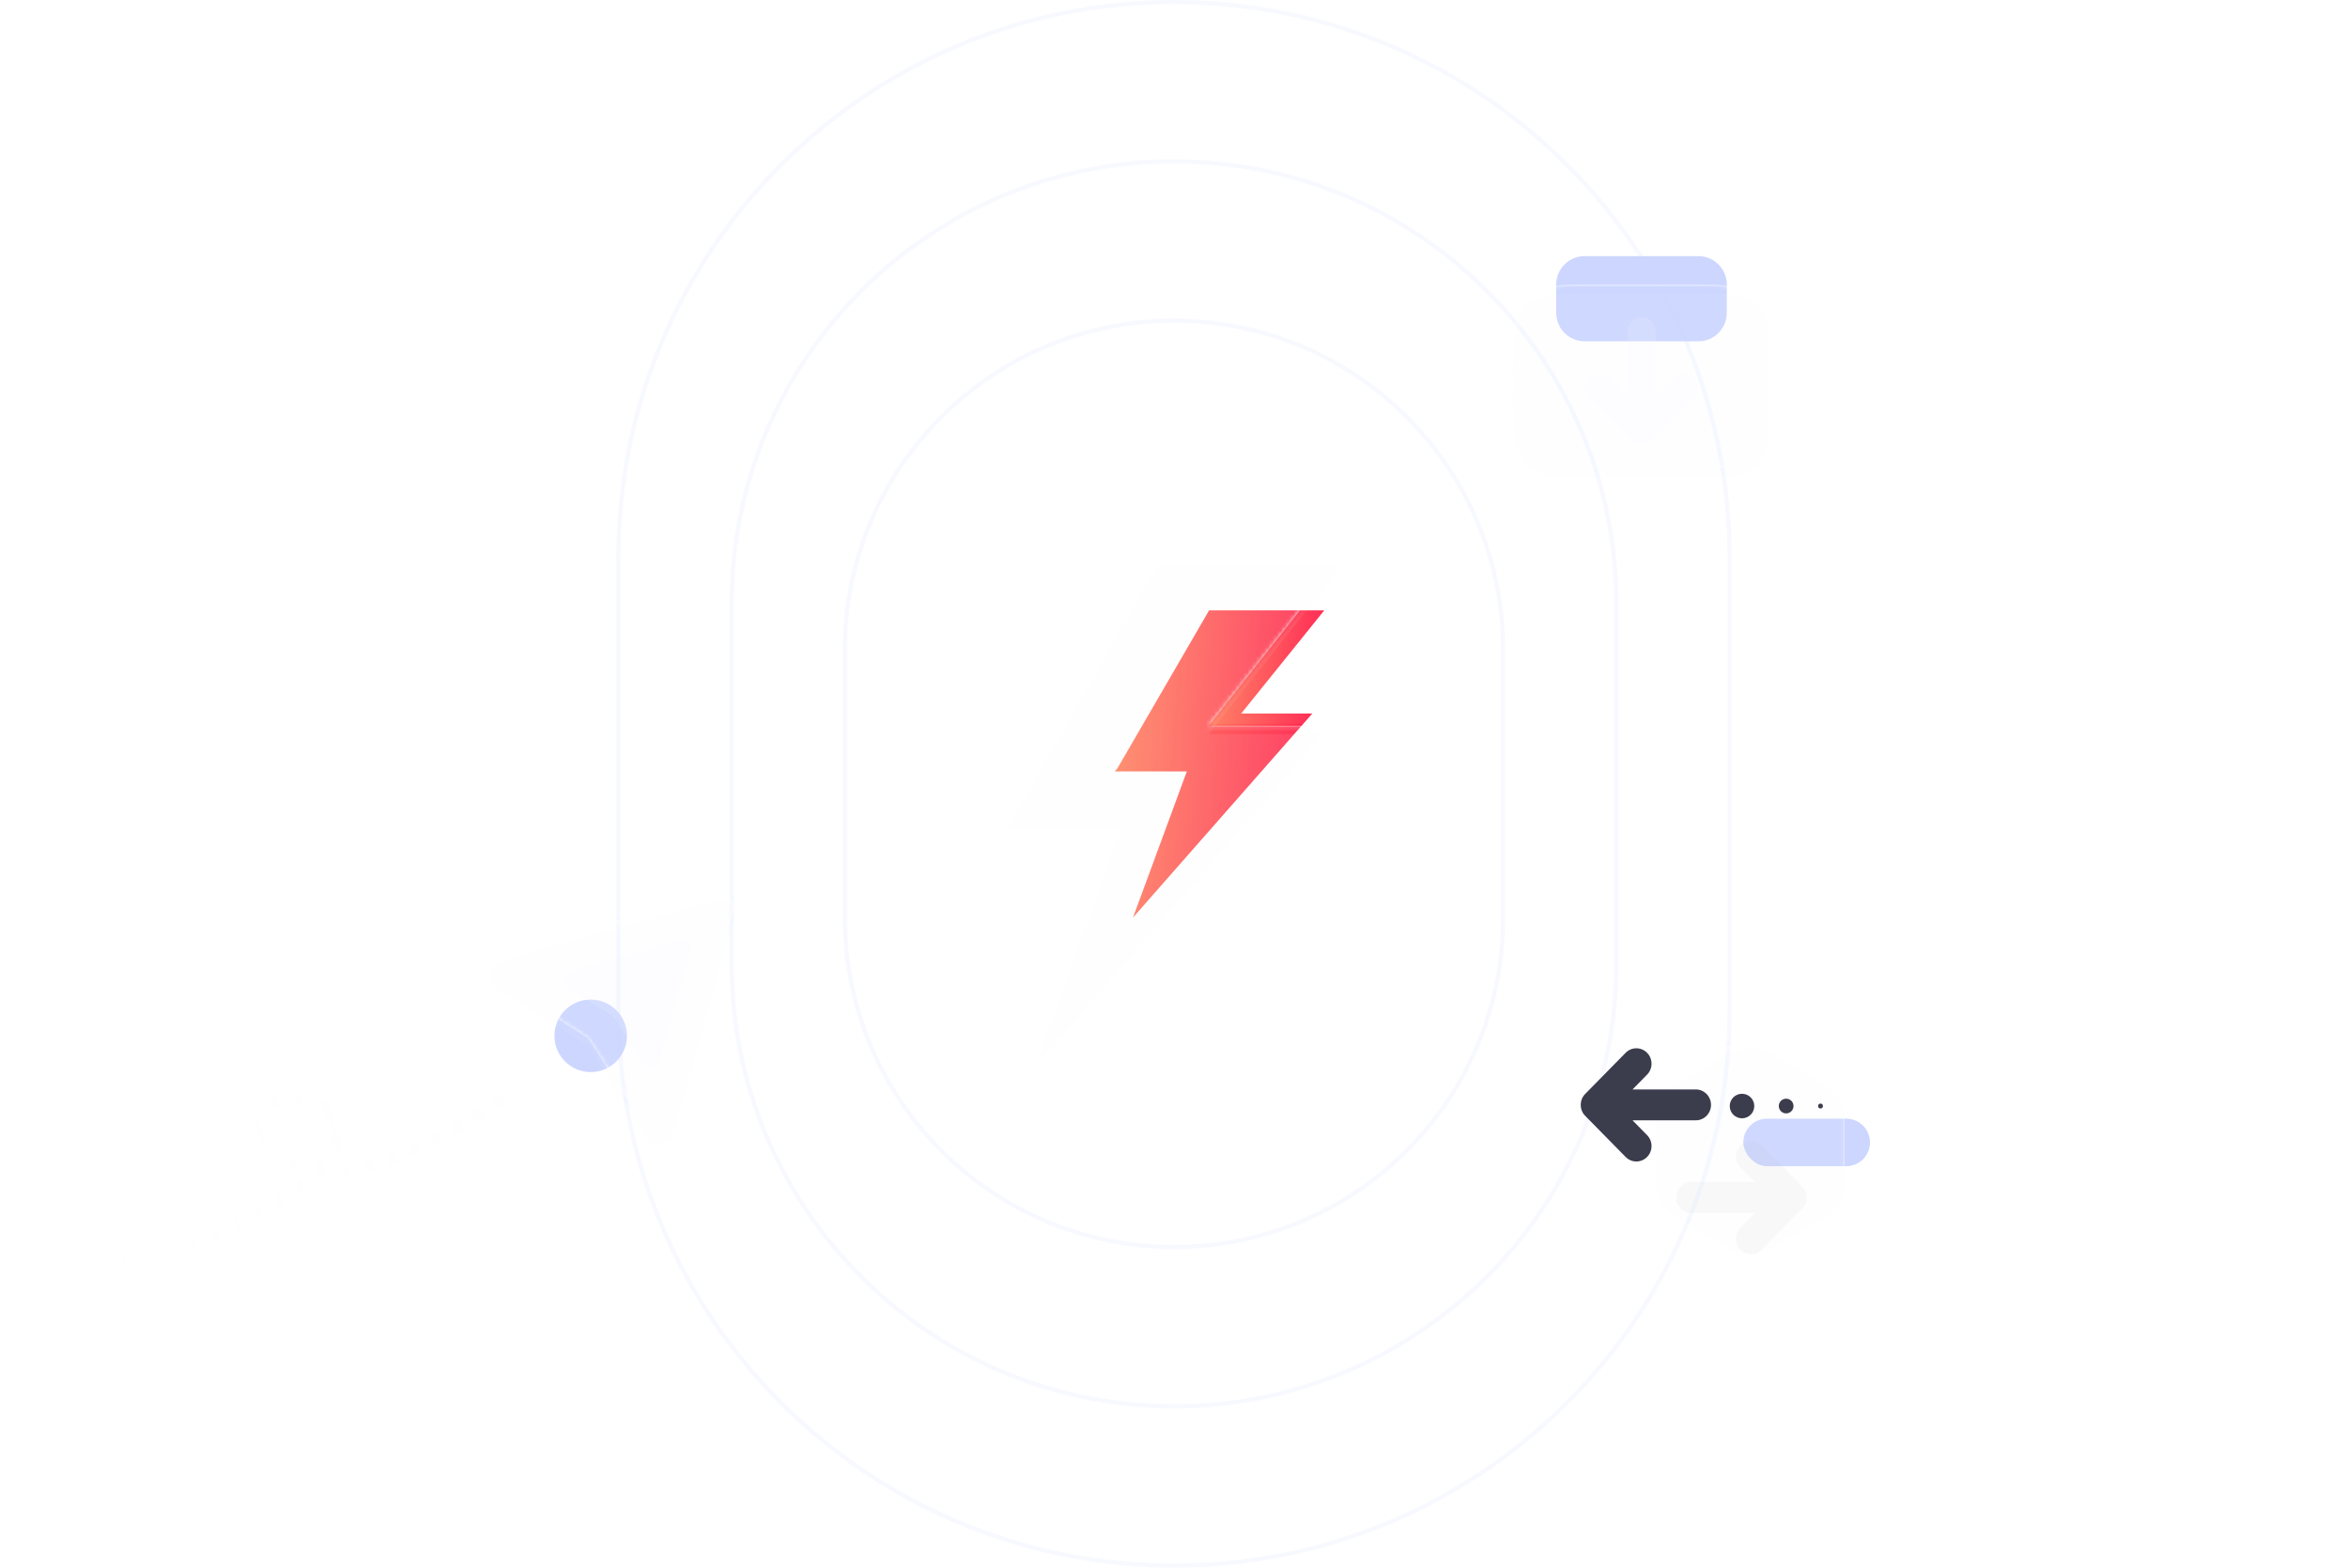 <svg width="560" height="374" viewBox="0 0 560 374" fill="none" xmlns="http://www.w3.org/2000/svg">
<g clip-path="url(#clip0_5361_52347)">
<g filter="url(#filter0_ddd_5361_52347)">
<mask id="mask0_5361_52347" style="mask-type:alpha" maskUnits="userSpaceOnUse" x="240" y="133" width="80" height="120">
<path d="M288.277 173.123H315.441L246.965 252.479L267.517 195.657H240L240.991 194.473L276.019 133H319.999L288.277 173.123Z" fill="white"/>
</mask>
<g mask="url(#mask0_5361_52347)">
<g opacity="0.8" filter="url(#filter1_f_5361_52347)">
<path d="M296.024 170.223H312.989L270.225 218.891L283.06 184.043H265.875L266.494 183.316L288.369 145.616H315.835L296.024 170.223Z" fill="url(#paint0_linear_5361_52347)"/>
</g>
</g>
<path opacity="0.8" fill-rule="evenodd" clip-rule="evenodd" d="M310.443 173.125H288.279L310.027 145.618H315.838L296.027 170.225H312.991L310.443 173.125Z" fill="url(#paint1_linear_5361_52347)"/>
<g filter="url(#filter2_ii_5361_52347)">
<path d="M288.277 173.123H315.441L246.965 252.479L267.517 195.657H240L240.991 194.473L276.019 133H319.999L288.277 173.123Z" fill="#F8F9FD" fill-opacity="0.08"/>
</g>
</g>
<mask id="mask1_5361_52347" style="mask-type:alpha" maskUnits="userSpaceOnUse" x="361" y="67" width="61" height="45">
<path d="M361 88.212C361 78.627 361 73.834 363.978 70.857C366.955 67.879 371.748 67.879 381.333 67.879H401.667C411.252 67.879 416.045 67.879 419.022 70.857C422 73.834 422 78.627 422 88.212V91.601C422 101.186 422 105.979 419.022 108.957C416.045 111.934 411.252 111.934 401.667 111.934H381.333C371.748 111.934 366.955 111.934 363.978 108.957C361 105.979 361 101.186 361 91.601V88.212Z" fill="white"/>
</mask>
<g mask="url(#mask1_5361_52347)">
<g filter="url(#filter3_f_5361_52347)">
<path d="M371.166 67.877C371.166 64.134 374.201 61.1 377.944 61.1H405.055C408.798 61.1 411.833 64.134 411.833 67.877V74.655C411.833 78.398 408.798 81.433 405.055 81.433H377.944C374.201 81.433 371.166 78.398 371.166 74.655V67.877Z" fill="#CCD6FF"/>
</g>
</g>
<path fill-rule="evenodd" clip-rule="evenodd" d="M377.946 61.101C374.202 61.101 371.168 64.135 371.168 67.878V68.138C373.791 67.88 377.093 67.88 381.335 67.88H401.668C405.909 67.88 409.212 67.88 411.835 68.138V67.878C411.835 64.135 408.8 61.101 405.057 61.101H377.946Z" fill="#CCD6FF"/>
<g filter="url(#filter4_ii_5361_52347)">
<path d="M361 88.212C361 78.627 361 73.834 363.978 70.857C366.955 67.879 371.748 67.879 381.333 67.879H401.667C411.252 67.879 416.045 67.879 419.022 70.857C422 73.834 422 78.627 422 88.212V91.601C422 101.186 422 105.979 419.022 108.957C416.045 111.934 411.252 111.934 401.667 111.934H381.333C371.748 111.934 366.955 111.934 363.978 108.957C361 105.979 361 101.186 361 91.601V88.212Z" fill="#F8F9FD" fill-opacity="0.08"/>
</g>
<g filter="url(#filter5_i_5361_52347)">
<path fill-rule="evenodd" clip-rule="evenodd" d="M391.501 74.654C393.372 74.654 394.89 76.172 394.89 78.043V93.584L399.271 89.202C400.595 87.879 402.74 87.879 404.064 89.202C405.387 90.526 405.387 92.672 404.064 93.995L393.897 104.162C392.574 105.485 390.428 105.485 389.105 104.162L378.938 93.995C377.614 92.672 377.614 90.526 378.938 89.202C380.261 87.879 382.407 87.879 383.731 89.202L388.112 93.584V78.043C388.112 76.172 389.629 74.654 391.501 74.654Z" fill="#F8F9FD" fill-opacity="0.15"/>
</g>
<g filter="url(#filter6_b_5361_52347)">
<path fill-rule="evenodd" clip-rule="evenodd" d="M126.91 256.308C127.377 256.854 127.312 257.674 126.766 258.14C119.245 264.564 105.752 273.644 92.836 278.202C87.015 280.256 81.195 281.434 76.04 280.951C73.076 283.725 68.918 286.711 63.325 289.901C56.402 293.85 51.164 296.791 42.489 299.106C33.863 301.409 21.87 303.088 1.398 304.639C0.682 304.693 0.058 304.157 0.004 303.441C-0.05 302.726 0.486 302.102 1.201 302.048C21.65 300.498 33.439 298.833 41.819 296.596C50.15 294.372 55.142 291.577 62.037 287.644C66.641 285.018 70.144 282.593 72.76 280.387C67.862 279.122 63.861 275.988 61.484 270.369C60.541 268.138 60.523 266.124 61.427 264.48C62.309 262.875 63.923 261.893 65.679 261.37C69.163 260.334 73.862 260.896 77.317 262.84C79.066 263.823 80.59 265.213 81.44 267.037C82.305 268.893 82.409 271.067 81.531 273.45C80.952 275.023 79.945 276.693 78.437 278.46C82.544 278.457 87.165 277.447 91.971 275.751C104.501 271.33 117.72 262.45 125.079 256.164C125.624 255.698 126.444 255.762 126.91 256.308ZM75.123 278.221C77.25 276.079 78.492 274.183 79.092 272.552C79.756 270.75 79.628 269.301 79.085 268.134C78.526 266.936 77.465 265.904 76.044 265.105C73.161 263.483 69.187 263.038 66.42 263.861C65.051 264.269 64.144 264.933 63.705 265.732C63.288 266.49 63.149 267.634 63.877 269.356C66.15 274.728 70.016 277.355 74.83 278.174C74.927 278.19 75.025 278.206 75.123 278.221Z" fill="url(#paint2_linear_5361_52347)" fill-opacity="0.08"/>
</g>
<mask id="mask2_5361_52347" style="mask-type:alpha" maskUnits="userSpaceOnUse" x="117" y="213" width="58" height="58">
<path d="M174.86 217.662C175.631 214.907 173.093 212.369 170.338 213.14L119.681 227.324C116.625 228.18 116.023 232.248 118.7 233.952L139.614 247.261C140.067 247.549 140.451 247.933 140.739 248.386L154.048 269.3C155.752 271.977 159.82 271.375 160.676 268.319L174.86 217.662Z" fill="white"/>
</mask>
<g mask="url(#mask2_5361_52347)">
<g filter="url(#filter7_f_5361_52347)">
<path d="M140.883 255.766C136.106 255.766 132.234 251.894 132.234 247.117C132.234 242.341 136.106 238.468 140.883 238.468C145.66 238.468 149.532 242.341 149.532 247.117C149.532 251.894 145.66 255.766 140.883 255.766Z" fill="#CCD6FF"/>
</g>
</g>
<path fill-rule="evenodd" clip-rule="evenodd" d="M133.186 243.17L139.614 247.26C140.067 247.548 140.451 247.933 140.739 248.386L144.832 254.816C143.648 255.425 142.306 255.768 140.883 255.768C136.107 255.768 132.234 251.896 132.234 247.119C132.234 245.696 132.578 244.354 133.186 243.17Z" fill="#CCD6FF"/>
<g filter="url(#filter8_ii_5361_52347)">
<path d="M174.86 217.662C175.631 214.907 173.093 212.369 170.338 213.14L119.681 227.324C116.625 228.18 116.023 232.248 118.7 233.952L139.614 247.261C140.067 247.549 140.451 247.933 140.739 248.386L154.048 269.3C155.752 271.977 159.82 271.375 160.676 268.319L174.86 217.662Z" fill="#F8F9FD" fill-opacity="0.08"/>
</g>
<g filter="url(#filter9_i_5361_52347)">
<path d="M164.692 225.703C165.101 224.245 163.757 222.901 162.298 223.31L135.48 230.819C133.862 231.272 133.543 233.426 134.961 234.328L146.033 241.373C146.272 241.526 146.476 241.729 146.628 241.969L153.674 253.041C154.576 254.458 156.73 254.14 157.183 252.522L164.692 225.703Z" fill="#F8F9FD" fill-opacity="0.15"/>
</g>
<mask id="mask3_5361_52347" style="mask-type:alpha" maskUnits="userSpaceOnUse" x="394" y="248" width="46" height="50">
<path d="M412.532 249.295C415.524 247.568 419.21 247.568 422.202 249.295L435.102 256.744C438.094 258.471 439.937 261.663 439.937 265.118V280.014C439.937 283.469 438.094 286.661 435.102 288.388L422.202 295.836C419.21 297.564 415.524 297.564 412.532 295.836L399.632 288.388C396.64 286.661 394.797 283.469 394.797 280.014V265.118C394.797 261.663 396.64 258.471 399.632 256.744L412.532 249.295Z" fill="white"/>
</mask>
<g mask="url(#mask3_5361_52347)">
<g filter="url(#filter10_f_5361_52347)">
<rect x="415.779" y="266.885" width="30.216" height="11.331" rx="5.666" fill="#CCD6FF"/>
</g>
</g>
<path fill-rule="evenodd" clip-rule="evenodd" d="M439.936 278.217H440.333C443.462 278.217 445.998 275.68 445.998 272.551C445.998 269.422 443.462 266.886 440.333 266.886H439.936V278.217Z" fill="#CCD6FF"/>
<g filter="url(#filter11_ii_5361_52347)">
<path d="M412.532 249.295C415.524 247.568 419.21 247.568 422.202 249.295L435.102 256.744C438.094 258.471 439.937 261.663 439.937 265.118V280.014C439.937 283.469 438.094 286.661 435.102 288.388L422.202 295.836C419.21 297.564 415.524 297.564 412.532 295.836L399.632 288.388C396.64 286.661 394.797 283.469 394.797 280.014V265.118C394.797 261.663 396.64 258.471 399.632 256.744L412.532 249.295Z" fill="#F8F9FD" fill-opacity="0.08"/>
</g>
<g filter="url(#filter12_ii_5361_52347)">
<path d="M418.53 287.28L403.431 287.28C401.431 287.28 399.811 285.632 399.811 283.598C399.811 281.564 401.431 279.915 403.431 279.915L418.53 279.915L415.057 276.381C413.643 274.943 413.643 272.612 415.057 271.173C416.471 269.735 418.762 269.735 420.176 271.173L429.828 280.994C431.242 282.432 431.242 284.764 429.828 286.202L420.176 296.022C418.762 297.46 416.471 297.46 415.057 296.022C413.643 294.584 413.643 292.252 415.057 290.814L418.53 287.28Z" fill="#BABABA" fill-opacity="0.08"/>
</g>
<g filter="url(#filter13_ii_5361_52347)">
<circle cx="415.47" cy="261.778" r="2.926" fill="#3B3C4C"/>
</g>
<g filter="url(#filter14_ii_5361_52347)">
<circle cx="425.997" cy="261.778" r="1.755" fill="#3B3C4C"/>
</g>
<g filter="url(#filter15_ii_5361_52347)">
<circle cx="434.191" cy="261.777" r="0.585" fill="#3B3C4C"/>
</g>
<path opacity="0.15" fill-rule="evenodd" clip-rule="evenodd" d="M412 133V241C412 243.946 411.903 246.87 411.713 249.768L412.532 249.295C412.605 249.253 412.679 249.212 412.753 249.172C412.917 246.469 413 243.744 413 241V133C413 125.758 412.421 118.652 411.307 111.724C410.984 111.751 410.65 111.774 410.306 111.795C411.421 118.699 412 125.782 412 133ZM381.064 111.934C384.27 122.05 386 132.823 386 144V230C386 288.542 338.542 336 280 336C221.458 336 174 288.542 174 230V220.733L174.86 217.662C174.955 217.321 175 216.984 175 216.656V230C175 287.99 222.01 335 280 335C337.99 335 385 287.99 385 230V144C385 132.817 383.252 122.042 380.014 111.934C380.357 111.934 380.707 111.934 381.064 111.934ZM361.501 76.219C342.057 52.865 312.764 38 280 38C221.458 38 174 85.458 174 144V214.16C174.618 214.817 175 215.697 175 216.656V144C175 86.01 222.01 39 280 39C312.782 39 342.054 54.023 361.31 77.559C361.364 77.091 361.427 76.644 361.501 76.219ZM394.845 67.879C372.149 27.94 329.221 1 280 1C207.098 1 148 60.098 148 133V219.395L147 219.675V133C147 59.546 206.546 0 280 0C329.796 0 373.2 27.366 395.994 67.879H394.845ZM148.411 260.441C157.819 324.68 213.15 374 280 374C335.925 374 383.788 339.483 403.447 290.591L402.572 290.086C383.094 338.68 335.555 373 280 373C214.435 373 160.035 325.198 149.75 262.545L148.411 260.441ZM358 219V155C358 111.922 323.078 77 280 77C236.922 77 202 111.922 202 155V219C202 262.078 236.922 297 280 297C323.078 297 358 262.078 358 219ZM280 76C236.37 76 201 111.37 201 155V219C201 262.63 236.37 298 280 298C323.63 298 359 262.63 359 219V155C359 111.37 323.63 76 280 76Z" fill="#CCD6FF"/>
<mask id="mask4_5361_52347" style="mask-type:alpha" maskUnits="userSpaceOnUse" x="117" y="67" width="323" height="231">
<path fill-rule="evenodd" clip-rule="evenodd" d="M361 88.212C361 78.627 361 73.834 363.978 70.857C366.955 67.879 371.748 67.879 381.333 67.879H401.667C411.252 67.879 416.044 67.879 419.022 70.857C422 73.834 422 78.627 422 88.212V91.601C422 101.186 422 105.979 419.022 108.957C416.044 111.934 411.252 111.934 401.667 111.934H381.333C371.748 111.934 366.955 111.934 363.978 108.957C361 105.979 361 101.186 361 91.601V88.212ZM174.86 217.662C175.631 214.907 173.093 212.369 170.338 213.14L119.681 227.324C116.625 228.18 116.023 232.248 118.7 233.952L139.614 247.261C140.067 247.549 140.451 247.933 140.739 248.386L154.048 269.3C155.752 271.977 159.82 271.375 160.676 268.319L174.86 217.662ZM422.202 249.295C419.21 247.568 415.524 247.568 412.532 249.295L399.632 256.744C396.64 258.471 394.797 261.663 394.797 265.118V280.014C394.797 283.469 396.64 286.661 399.632 288.388L412.532 295.836C415.524 297.564 419.21 297.564 422.202 295.836L435.102 288.388C438.094 286.661 439.937 283.469 439.937 280.014V265.118C439.937 261.663 438.094 258.471 435.102 256.744L422.202 249.295Z" fill="white"/>
</mask>
<g mask="url(#mask4_5361_52347)">
<g opacity="0.15" filter="url(#filter16_f_5361_52347)">
<path fill-rule="evenodd" clip-rule="evenodd" d="M412 241V133C412 60.098 352.902 1 280 1C207.098 1 148 60.098 148 133V241C148 313.902 207.098 373 280 373C352.902 373 412 313.902 412 241ZM280 0C206.546 0 147 59.546 147 133V241C147 314.454 206.546 374 280 374C353.454 374 413 314.454 413 241V133C413 59.546 353.454 0 280 0ZM385 230V144C385 86.01 337.99 39 280 39C222.01 39 175 86.01 175 144V230C175 287.99 222.01 335 280 335C337.99 335 385 287.99 385 230ZM280 38C221.458 38 174 85.458 174 144V230C174 288.542 221.458 336 280 336C338.542 336 386 288.542 386 230V144C386 85.458 338.542 38 280 38ZM358 155V219C358 262.078 323.078 297 280 297C236.922 297 202 262.078 202 219V155C202 111.922 236.922 77 280 77C323.078 77 358 111.922 358 155ZM201 155C201 111.37 236.37 76 280 76C323.63 76 359 111.37 359 155V219C359 262.63 323.63 298 280 298C236.37 298 201 262.63 201 219V155Z" fill="#CCD6FF"/>
</g>
</g>
<g filter="url(#filter17_ii_5361_52347)">
<path d="M404.458 265.186C406.458 265.186 408.078 263.537 408.078 261.503C408.078 259.469 406.458 257.82 404.458 257.82L389.359 257.82L392.832 254.287C394.246 252.848 394.246 250.517 392.832 249.079C391.418 247.64 389.127 247.64 387.713 249.079L378.06 258.899C376.647 260.337 376.647 262.669 378.06 264.107L387.713 273.927C389.127 275.366 391.418 275.366 392.832 273.927C394.246 272.489 394.246 270.158 392.832 268.719L389.359 265.186L404.458 265.186Z" fill="#3B3C4C"/>
</g>
</g>
<defs>
<filter id="filter0_ddd_5361_52347" x="40" y="-67" width="480" height="519.479" filterUnits="userSpaceOnUse" color-interpolation-filters="sRGB">
<feFlood flood-opacity="0" result="BackgroundImageFix"/>
<feColorMatrix in="SourceAlpha" type="matrix" values="0 0 0 0 0 0 0 0 0 0 0 0 0 0 0 0 0 0 127 0" result="hardAlpha"/>
<feOffset/>
<feGaussianBlur stdDeviation="100"/>
<feComposite in2="hardAlpha" operator="out"/>
<feColorMatrix type="matrix" values="0 0 0 0 1 0 0 0 0 0 0 0 0 0 0.176 0 0 0 0.1 0"/>
<feBlend mode="normal" in2="BackgroundImageFix" result="effect1_dropShadow_5361_52347"/>
<feColorMatrix in="SourceAlpha" type="matrix" values="0 0 0 0 0 0 0 0 0 0 0 0 0 0 0 0 0 0 127 0" result="hardAlpha"/>
<feOffset/>
<feGaussianBlur stdDeviation="50"/>
<feComposite in2="hardAlpha" operator="out"/>
<feColorMatrix type="matrix" values="0 0 0 0 1 0 0 0 0 0 0 0 0 0 0.176 0 0 0 0.1 0"/>
<feBlend mode="normal" in2="effect1_dropShadow_5361_52347" result="effect2_dropShadow_5361_52347"/>
<feColorMatrix in="SourceAlpha" type="matrix" values="0 0 0 0 0 0 0 0 0 0 0 0 0 0 0 0 0 0 127 0" result="hardAlpha"/>
<feOffset/>
<feGaussianBlur stdDeviation="15"/>
<feComposite in2="hardAlpha" operator="out"/>
<feColorMatrix type="matrix" values="0 0 0 0 1 0 0 0 0 0 0 0 0 0 0.176 0 0 0 0.1 0"/>
<feBlend mode="normal" in2="effect2_dropShadow_5361_52347" result="effect3_dropShadow_5361_52347"/>
<feBlend mode="normal" in="SourceGraphic" in2="effect3_dropShadow_5361_52347" result="shape"/>
</filter>
<filter id="filter1_f_5361_52347" x="225.875" y="105.616" width="129.961" height="153.274" filterUnits="userSpaceOnUse" color-interpolation-filters="sRGB">
<feFlood flood-opacity="0" result="BackgroundImageFix"/>
<feBlend mode="normal" in="SourceGraphic" in2="BackgroundImageFix" result="shape"/>
<feGaussianBlur stdDeviation="20" result="effect1_foregroundBlur_5361_52347"/>
</filter>
<filter id="filter2_ii_5361_52347" x="240" y="133" width="80" height="121.513" filterUnits="userSpaceOnUse" color-interpolation-filters="sRGB">
<feFlood flood-opacity="0" result="BackgroundImageFix"/>
<feBlend mode="normal" in="SourceGraphic" in2="BackgroundImageFix" result="shape"/>
<feColorMatrix in="SourceAlpha" type="matrix" values="0 0 0 0 0 0 0 0 0 0 0 0 0 0 0 0 0 0 127 0" result="hardAlpha"/>
<feOffset dy="2.033"/>
<feGaussianBlur stdDeviation="1.017"/>
<feComposite in2="hardAlpha" operator="arithmetic" k2="-1" k3="1"/>
<feColorMatrix type="matrix" values="0 0 0 0 1 0 0 0 0 1 0 0 0 0 1 0 0 0 0.15 0"/>
<feBlend mode="normal" in2="shape" result="effect1_innerShadow_5361_52347"/>
<feColorMatrix in="SourceAlpha" type="matrix" values="0 0 0 0 0 0 0 0 0 0 0 0 0 0 0 0 0 0 127 0" result="hardAlpha"/>
<feOffset/>
<feGaussianBlur stdDeviation="7.117"/>
<feComposite in2="hardAlpha" operator="arithmetic" k2="-1" k3="1"/>
<feColorMatrix type="matrix" values="0 0 0 0 1 0 0 0 0 1 0 0 0 0 1 0 0 0 0.05 0"/>
<feBlend mode="normal" in2="effect1_innerShadow_5361_52347" result="effect2_innerShadow_5361_52347"/>
</filter>
<filter id="filter3_f_5361_52347" x="352.866" y="42.8" width="77.266" height="56.933" filterUnits="userSpaceOnUse" color-interpolation-filters="sRGB">
<feFlood flood-opacity="0" result="BackgroundImageFix"/>
<feBlend mode="normal" in="SourceGraphic" in2="BackgroundImageFix" result="shape"/>
<feGaussianBlur stdDeviation="9.15" result="effect1_foregroundBlur_5361_52347"/>
</filter>
<filter id="filter4_ii_5361_52347" x="361" y="67.879" width="61" height="46.089" filterUnits="userSpaceOnUse" color-interpolation-filters="sRGB">
<feFlood flood-opacity="0" result="BackgroundImageFix"/>
<feBlend mode="normal" in="SourceGraphic" in2="BackgroundImageFix" result="shape"/>
<feColorMatrix in="SourceAlpha" type="matrix" values="0 0 0 0 0 0 0 0 0 0 0 0 0 0 0 0 0 0 127 0" result="hardAlpha"/>
<feOffset dy="2.033"/>
<feGaussianBlur stdDeviation="1.017"/>
<feComposite in2="hardAlpha" operator="arithmetic" k2="-1" k3="1"/>
<feColorMatrix type="matrix" values="0 0 0 0 1 0 0 0 0 1 0 0 0 0 1 0 0 0 0.15 0"/>
<feBlend mode="normal" in2="shape" result="effect1_innerShadow_5361_52347"/>
<feColorMatrix in="SourceAlpha" type="matrix" values="0 0 0 0 0 0 0 0 0 0 0 0 0 0 0 0 0 0 127 0" result="hardAlpha"/>
<feOffset/>
<feGaussianBlur stdDeviation="7.117"/>
<feComposite in2="hardAlpha" operator="arithmetic" k2="-1" k3="1"/>
<feColorMatrix type="matrix" values="0 0 0 0 1 0 0 0 0 1 0 0 0 0 1 0 0 0 0.05 0"/>
<feBlend mode="normal" in2="effect1_innerShadow_5361_52347" result="effect2_innerShadow_5361_52347"/>
</filter>
<filter id="filter5_i_5361_52347" x="377.945" y="74.654" width="27.111" height="31.517" filterUnits="userSpaceOnUse" color-interpolation-filters="sRGB">
<feFlood flood-opacity="0" result="BackgroundImageFix"/>
<feBlend mode="normal" in="SourceGraphic" in2="BackgroundImageFix" result="shape"/>
<feColorMatrix in="SourceAlpha" type="matrix" values="0 0 0 0 0 0 0 0 0 0 0 0 0 0 0 0 0 0 127 0" result="hardAlpha"/>
<feOffset dy="1.017"/>
<feGaussianBlur stdDeviation="0.508"/>
<feComposite in2="hardAlpha" operator="arithmetic" k2="-1" k3="1"/>
<feColorMatrix type="matrix" values="0 0 0 0 1 0 0 0 0 1 0 0 0 0 1 0 0 0 0.3 0"/>
<feBlend mode="normal" in2="shape" result="effect1_innerShadow_5361_52347"/>
</filter>
<filter id="filter6_b_5361_52347" x="-9.424" y="246.428" width="146.071" height="67.638" filterUnits="userSpaceOnUse" color-interpolation-filters="sRGB">
<feFlood flood-opacity="0" result="BackgroundImageFix"/>
<feGaussianBlur in="BackgroundImage" stdDeviation="4.712"/>
<feComposite in2="SourceAlpha" operator="in" result="effect1_backgroundBlur_5361_52347"/>
<feBlend mode="normal" in="SourceGraphic" in2="effect1_backgroundBlur_5361_52347" result="shape"/>
</filter>
<filter id="filter7_f_5361_52347" x="114.834" y="221.069" width="52.097" height="52.098" filterUnits="userSpaceOnUse" color-interpolation-filters="sRGB">
<feFlood flood-opacity="0" result="BackgroundImageFix"/>
<feBlend mode="normal" in="SourceGraphic" in2="BackgroundImageFix" result="shape"/>
<feGaussianBlur stdDeviation="8.7" result="effect1_foregroundBlur_5361_52347"/>
</filter>
<filter id="filter8_ii_5361_52347" x="117" y="213" width="58" height="59.933" filterUnits="userSpaceOnUse" color-interpolation-filters="sRGB">
<feFlood flood-opacity="0" result="BackgroundImageFix"/>
<feBlend mode="normal" in="SourceGraphic" in2="BackgroundImageFix" result="shape"/>
<feColorMatrix in="SourceAlpha" type="matrix" values="0 0 0 0 0 0 0 0 0 0 0 0 0 0 0 0 0 0 127 0" result="hardAlpha"/>
<feOffset dy="1.933"/>
<feGaussianBlur stdDeviation="0.967"/>
<feComposite in2="hardAlpha" operator="arithmetic" k2="-1" k3="1"/>
<feColorMatrix type="matrix" values="0 0 0 0 1 0 0 0 0 1 0 0 0 0 1 0 0 0 0.15 0"/>
<feBlend mode="normal" in2="shape" result="effect1_innerShadow_5361_52347"/>
<feColorMatrix in="SourceAlpha" type="matrix" values="0 0 0 0 0 0 0 0 0 0 0 0 0 0 0 0 0 0 127 0" result="hardAlpha"/>
<feOffset/>
<feGaussianBlur stdDeviation="6.767"/>
<feComposite in2="hardAlpha" operator="arithmetic" k2="-1" k3="1"/>
<feColorMatrix type="matrix" values="0 0 0 0 1 0 0 0 0 1 0 0 0 0 1 0 0 0 0.05 0"/>
<feBlend mode="normal" in2="effect1_innerShadow_5361_52347" result="effect2_innerShadow_5361_52347"/>
</filter>
<filter id="filter9_i_5361_52347" x="134.061" y="223.235" width="30.705" height="31.673" filterUnits="userSpaceOnUse" color-interpolation-filters="sRGB">
<feFlood flood-opacity="0" result="BackgroundImageFix"/>
<feBlend mode="normal" in="SourceGraphic" in2="BackgroundImageFix" result="shape"/>
<feColorMatrix in="SourceAlpha" type="matrix" values="0 0 0 0 0 0 0 0 0 0 0 0 0 0 0 0 0 0 127 0" result="hardAlpha"/>
<feOffset dy="0.967"/>
<feGaussianBlur stdDeviation="0.483"/>
<feComposite in2="hardAlpha" operator="arithmetic" k2="-1" k3="1"/>
<feColorMatrix type="matrix" values="0 0 0 0 1 0 0 0 0 1 0 0 0 0 1 0 0 0 0.3 0"/>
<feBlend mode="normal" in2="shape" result="effect1_innerShadow_5361_52347"/>
</filter>
<filter id="filter10_f_5361_52347" x="396.961" y="248.067" width="67.853" height="48.967" filterUnits="userSpaceOnUse" color-interpolation-filters="sRGB">
<feFlood flood-opacity="0" result="BackgroundImageFix"/>
<feBlend mode="normal" in="SourceGraphic" in2="BackgroundImageFix" result="shape"/>
<feGaussianBlur stdDeviation="9.409" result="effect1_foregroundBlur_5361_52347"/>
</filter>
<filter id="filter11_ii_5361_52347" x="394.797" y="248" width="45.141" height="51.165" filterUnits="userSpaceOnUse" color-interpolation-filters="sRGB">
<feFlood flood-opacity="0" result="BackgroundImageFix"/>
<feBlend mode="normal" in="SourceGraphic" in2="BackgroundImageFix" result="shape"/>
<feColorMatrix in="SourceAlpha" type="matrix" values="0 0 0 0 0 0 0 0 0 0 0 0 0 0 0 0 0 0 127 0" result="hardAlpha"/>
<feOffset dy="2.033"/>
<feGaussianBlur stdDeviation="1.017"/>
<feComposite in2="hardAlpha" operator="arithmetic" k2="-1" k3="1"/>
<feColorMatrix type="matrix" values="0 0 0 0 1 0 0 0 0 1 0 0 0 0 1 0 0 0 0.15 0"/>
<feBlend mode="normal" in2="shape" result="effect1_innerShadow_5361_52347"/>
<feColorMatrix in="SourceAlpha" type="matrix" values="0 0 0 0 0 0 0 0 0 0 0 0 0 0 0 0 0 0 127 0" result="hardAlpha"/>
<feOffset/>
<feGaussianBlur stdDeviation="7.117"/>
<feComposite in2="hardAlpha" operator="arithmetic" k2="-1" k3="1"/>
<feColorMatrix type="matrix" values="0 0 0 0 1 0 0 0 0 1 0 0 0 0 1 0 0 0 0.05 0"/>
<feBlend mode="normal" in2="effect1_innerShadow_5361_52347" result="effect2_innerShadow_5361_52347"/>
</filter>
<filter id="filter12_ii_5361_52347" x="399.811" y="270.095" width="31.078" height="29.097" filterUnits="userSpaceOnUse" color-interpolation-filters="sRGB">
<feFlood flood-opacity="0" result="BackgroundImageFix"/>
<feBlend mode="normal" in="SourceGraphic" in2="BackgroundImageFix" result="shape"/>
<feColorMatrix in="SourceAlpha" type="matrix" values="0 0 0 0 0 0 0 0 0 0 0 0 0 0 0 0 0 0 127 0" result="hardAlpha"/>
<feOffset dy="2.091"/>
<feGaussianBlur stdDeviation="1.045"/>
<feComposite in2="hardAlpha" operator="arithmetic" k2="-1" k3="1"/>
<feColorMatrix type="matrix" values="0 0 0 0 1 0 0 0 0 1 0 0 0 0 1 0 0 0 0.15 0"/>
<feBlend mode="normal" in2="shape" result="effect1_innerShadow_5361_52347"/>
<feColorMatrix in="SourceAlpha" type="matrix" values="0 0 0 0 0 0 0 0 0 0 0 0 0 0 0 0 0 0 127 0" result="hardAlpha"/>
<feOffset/>
<feGaussianBlur stdDeviation="8.363"/>
<feComposite in2="hardAlpha" operator="arithmetic" k2="-1" k3="1"/>
<feColorMatrix type="matrix" values="0 0 0 0 1 0 0 0 0 1 0 0 0 0 1 0 0 0 0.05 0"/>
<feBlend mode="normal" in2="effect1_innerShadow_5361_52347" result="effect2_innerShadow_5361_52347"/>
</filter>
<filter id="filter13_ii_5361_52347" x="412.545" y="258.853" width="5.852" height="7.941" filterUnits="userSpaceOnUse" color-interpolation-filters="sRGB">
<feFlood flood-opacity="0" result="BackgroundImageFix"/>
<feBlend mode="normal" in="SourceGraphic" in2="BackgroundImageFix" result="shape"/>
<feColorMatrix in="SourceAlpha" type="matrix" values="0 0 0 0 0 0 0 0 0 0 0 0 0 0 0 0 0 0 127 0" result="hardAlpha"/>
<feOffset dy="2.091"/>
<feGaussianBlur stdDeviation="1.045"/>
<feComposite in2="hardAlpha" operator="arithmetic" k2="-1" k3="1"/>
<feColorMatrix type="matrix" values="0 0 0 0 1 0 0 0 0 1 0 0 0 0 1 0 0 0 0.15 0"/>
<feBlend mode="normal" in2="shape" result="effect1_innerShadow_5361_52347"/>
<feColorMatrix in="SourceAlpha" type="matrix" values="0 0 0 0 0 0 0 0 0 0 0 0 0 0 0 0 0 0 127 0" result="hardAlpha"/>
<feOffset/>
<feGaussianBlur stdDeviation="8.363"/>
<feComposite in2="hardAlpha" operator="arithmetic" k2="-1" k3="1"/>
<feColorMatrix type="matrix" values="0 0 0 0 1 0 0 0 0 1 0 0 0 0 1 0 0 0 0.17 0"/>
<feBlend mode="normal" in2="effect1_innerShadow_5361_52347" result="effect2_innerShadow_5361_52347"/>
</filter>
<filter id="filter14_ii_5361_52347" x="424.242" y="260.022" width="3.51" height="5.602" filterUnits="userSpaceOnUse" color-interpolation-filters="sRGB">
<feFlood flood-opacity="0" result="BackgroundImageFix"/>
<feBlend mode="normal" in="SourceGraphic" in2="BackgroundImageFix" result="shape"/>
<feColorMatrix in="SourceAlpha" type="matrix" values="0 0 0 0 0 0 0 0 0 0 0 0 0 0 0 0 0 0 127 0" result="hardAlpha"/>
<feOffset dy="2.091"/>
<feGaussianBlur stdDeviation="1.045"/>
<feComposite in2="hardAlpha" operator="arithmetic" k2="-1" k3="1"/>
<feColorMatrix type="matrix" values="0 0 0 0 1 0 0 0 0 1 0 0 0 0 1 0 0 0 0.15 0"/>
<feBlend mode="normal" in2="shape" result="effect1_innerShadow_5361_52347"/>
<feColorMatrix in="SourceAlpha" type="matrix" values="0 0 0 0 0 0 0 0 0 0 0 0 0 0 0 0 0 0 127 0" result="hardAlpha"/>
<feOffset/>
<feGaussianBlur stdDeviation="8.363"/>
<feComposite in2="hardAlpha" operator="arithmetic" k2="-1" k3="1"/>
<feColorMatrix type="matrix" values="0 0 0 0 1 0 0 0 0 1 0 0 0 0 1 0 0 0 0.17 0"/>
<feBlend mode="normal" in2="effect1_innerShadow_5361_52347" result="effect2_innerShadow_5361_52347"/>
</filter>
<filter id="filter15_ii_5361_52347" x="433.605" y="261.192" width="1.17" height="3.261" filterUnits="userSpaceOnUse" color-interpolation-filters="sRGB">
<feFlood flood-opacity="0" result="BackgroundImageFix"/>
<feBlend mode="normal" in="SourceGraphic" in2="BackgroundImageFix" result="shape"/>
<feColorMatrix in="SourceAlpha" type="matrix" values="0 0 0 0 0 0 0 0 0 0 0 0 0 0 0 0 0 0 127 0" result="hardAlpha"/>
<feOffset dy="2.091"/>
<feGaussianBlur stdDeviation="1.045"/>
<feComposite in2="hardAlpha" operator="arithmetic" k2="-1" k3="1"/>
<feColorMatrix type="matrix" values="0 0 0 0 1 0 0 0 0 1 0 0 0 0 1 0 0 0 0.15 0"/>
<feBlend mode="normal" in2="shape" result="effect1_innerShadow_5361_52347"/>
<feColorMatrix in="SourceAlpha" type="matrix" values="0 0 0 0 0 0 0 0 0 0 0 0 0 0 0 0 0 0 127 0" result="hardAlpha"/>
<feOffset/>
<feGaussianBlur stdDeviation="8.363"/>
<feComposite in2="hardAlpha" operator="arithmetic" k2="-1" k3="1"/>
<feColorMatrix type="matrix" values="0 0 0 0 1 0 0 0 0 1 0 0 0 0 1 0 0 0 0.17 0"/>
<feBlend mode="normal" in2="effect1_innerShadow_5361_52347" result="effect2_innerShadow_5361_52347"/>
</filter>
<filter id="filter16_f_5361_52347" x="142" y="-5" width="276" height="384" filterUnits="userSpaceOnUse" color-interpolation-filters="sRGB">
<feFlood flood-opacity="0" result="BackgroundImageFix"/>
<feBlend mode="normal" in="SourceGraphic" in2="BackgroundImageFix" result="shape"/>
<feGaussianBlur stdDeviation="2.5" result="effect1_foregroundBlur_5361_52347"/>
</filter>
<filter id="filter17_ii_5361_52347" x="377" y="248" width="31.078" height="29.097" filterUnits="userSpaceOnUse" color-interpolation-filters="sRGB">
<feFlood flood-opacity="0" result="BackgroundImageFix"/>
<feBlend mode="normal" in="SourceGraphic" in2="BackgroundImageFix" result="shape"/>
<feColorMatrix in="SourceAlpha" type="matrix" values="0 0 0 0 0 0 0 0 0 0 0 0 0 0 0 0 0 0 127 0" result="hardAlpha"/>
<feOffset dy="2.091"/>
<feGaussianBlur stdDeviation="1.045"/>
<feComposite in2="hardAlpha" operator="arithmetic" k2="-1" k3="1"/>
<feColorMatrix type="matrix" values="0 0 0 0 1 0 0 0 0 1 0 0 0 0 1 0 0 0 0.15 0"/>
<feBlend mode="normal" in2="shape" result="effect1_innerShadow_5361_52347"/>
<feColorMatrix in="SourceAlpha" type="matrix" values="0 0 0 0 0 0 0 0 0 0 0 0 0 0 0 0 0 0 127 0" result="hardAlpha"/>
<feOffset/>
<feGaussianBlur stdDeviation="8.363"/>
<feComposite in2="hardAlpha" operator="arithmetic" k2="-1" k3="1"/>
<feColorMatrix type="matrix" values="0 0 0 0 1 0 0 0 0 1 0 0 0 0 1 0 0 0 0.05 0"/>
<feBlend mode="normal" in2="effect1_innerShadow_5361_52347" result="effect2_innerShadow_5361_52347"/>
</filter>
<linearGradient id="paint0_linear_5361_52347" x1="313.448" y1="139.245" x2="260.01" y2="135.779" gradientUnits="userSpaceOnUse">
<stop stop-color="#FF002D"/>
<stop offset="1" stop-color="#FF7F44"/>
</linearGradient>
<linearGradient id="paint1_linear_5361_52347" x1="314.521" y1="143.227" x2="285.187" y2="140.431" gradientUnits="userSpaceOnUse">
<stop stop-color="#FF002D"/>
<stop offset="1" stop-color="#FF7F44"/>
</linearGradient>
<linearGradient id="paint2_linear_5361_52347" x1="121.49" y1="257.99" x2="12.019" y2="293.073" gradientUnits="userSpaceOnUse">
<stop stop-color="#F8F9FD"/>
<stop offset="1" stop-color="#F8F9FD" stop-opacity="0"/>
</linearGradient>
<clipPath id="clip0_5361_52347">
<rect width="560" height="374" fill="white"/>
</clipPath>
</defs>
</svg>
